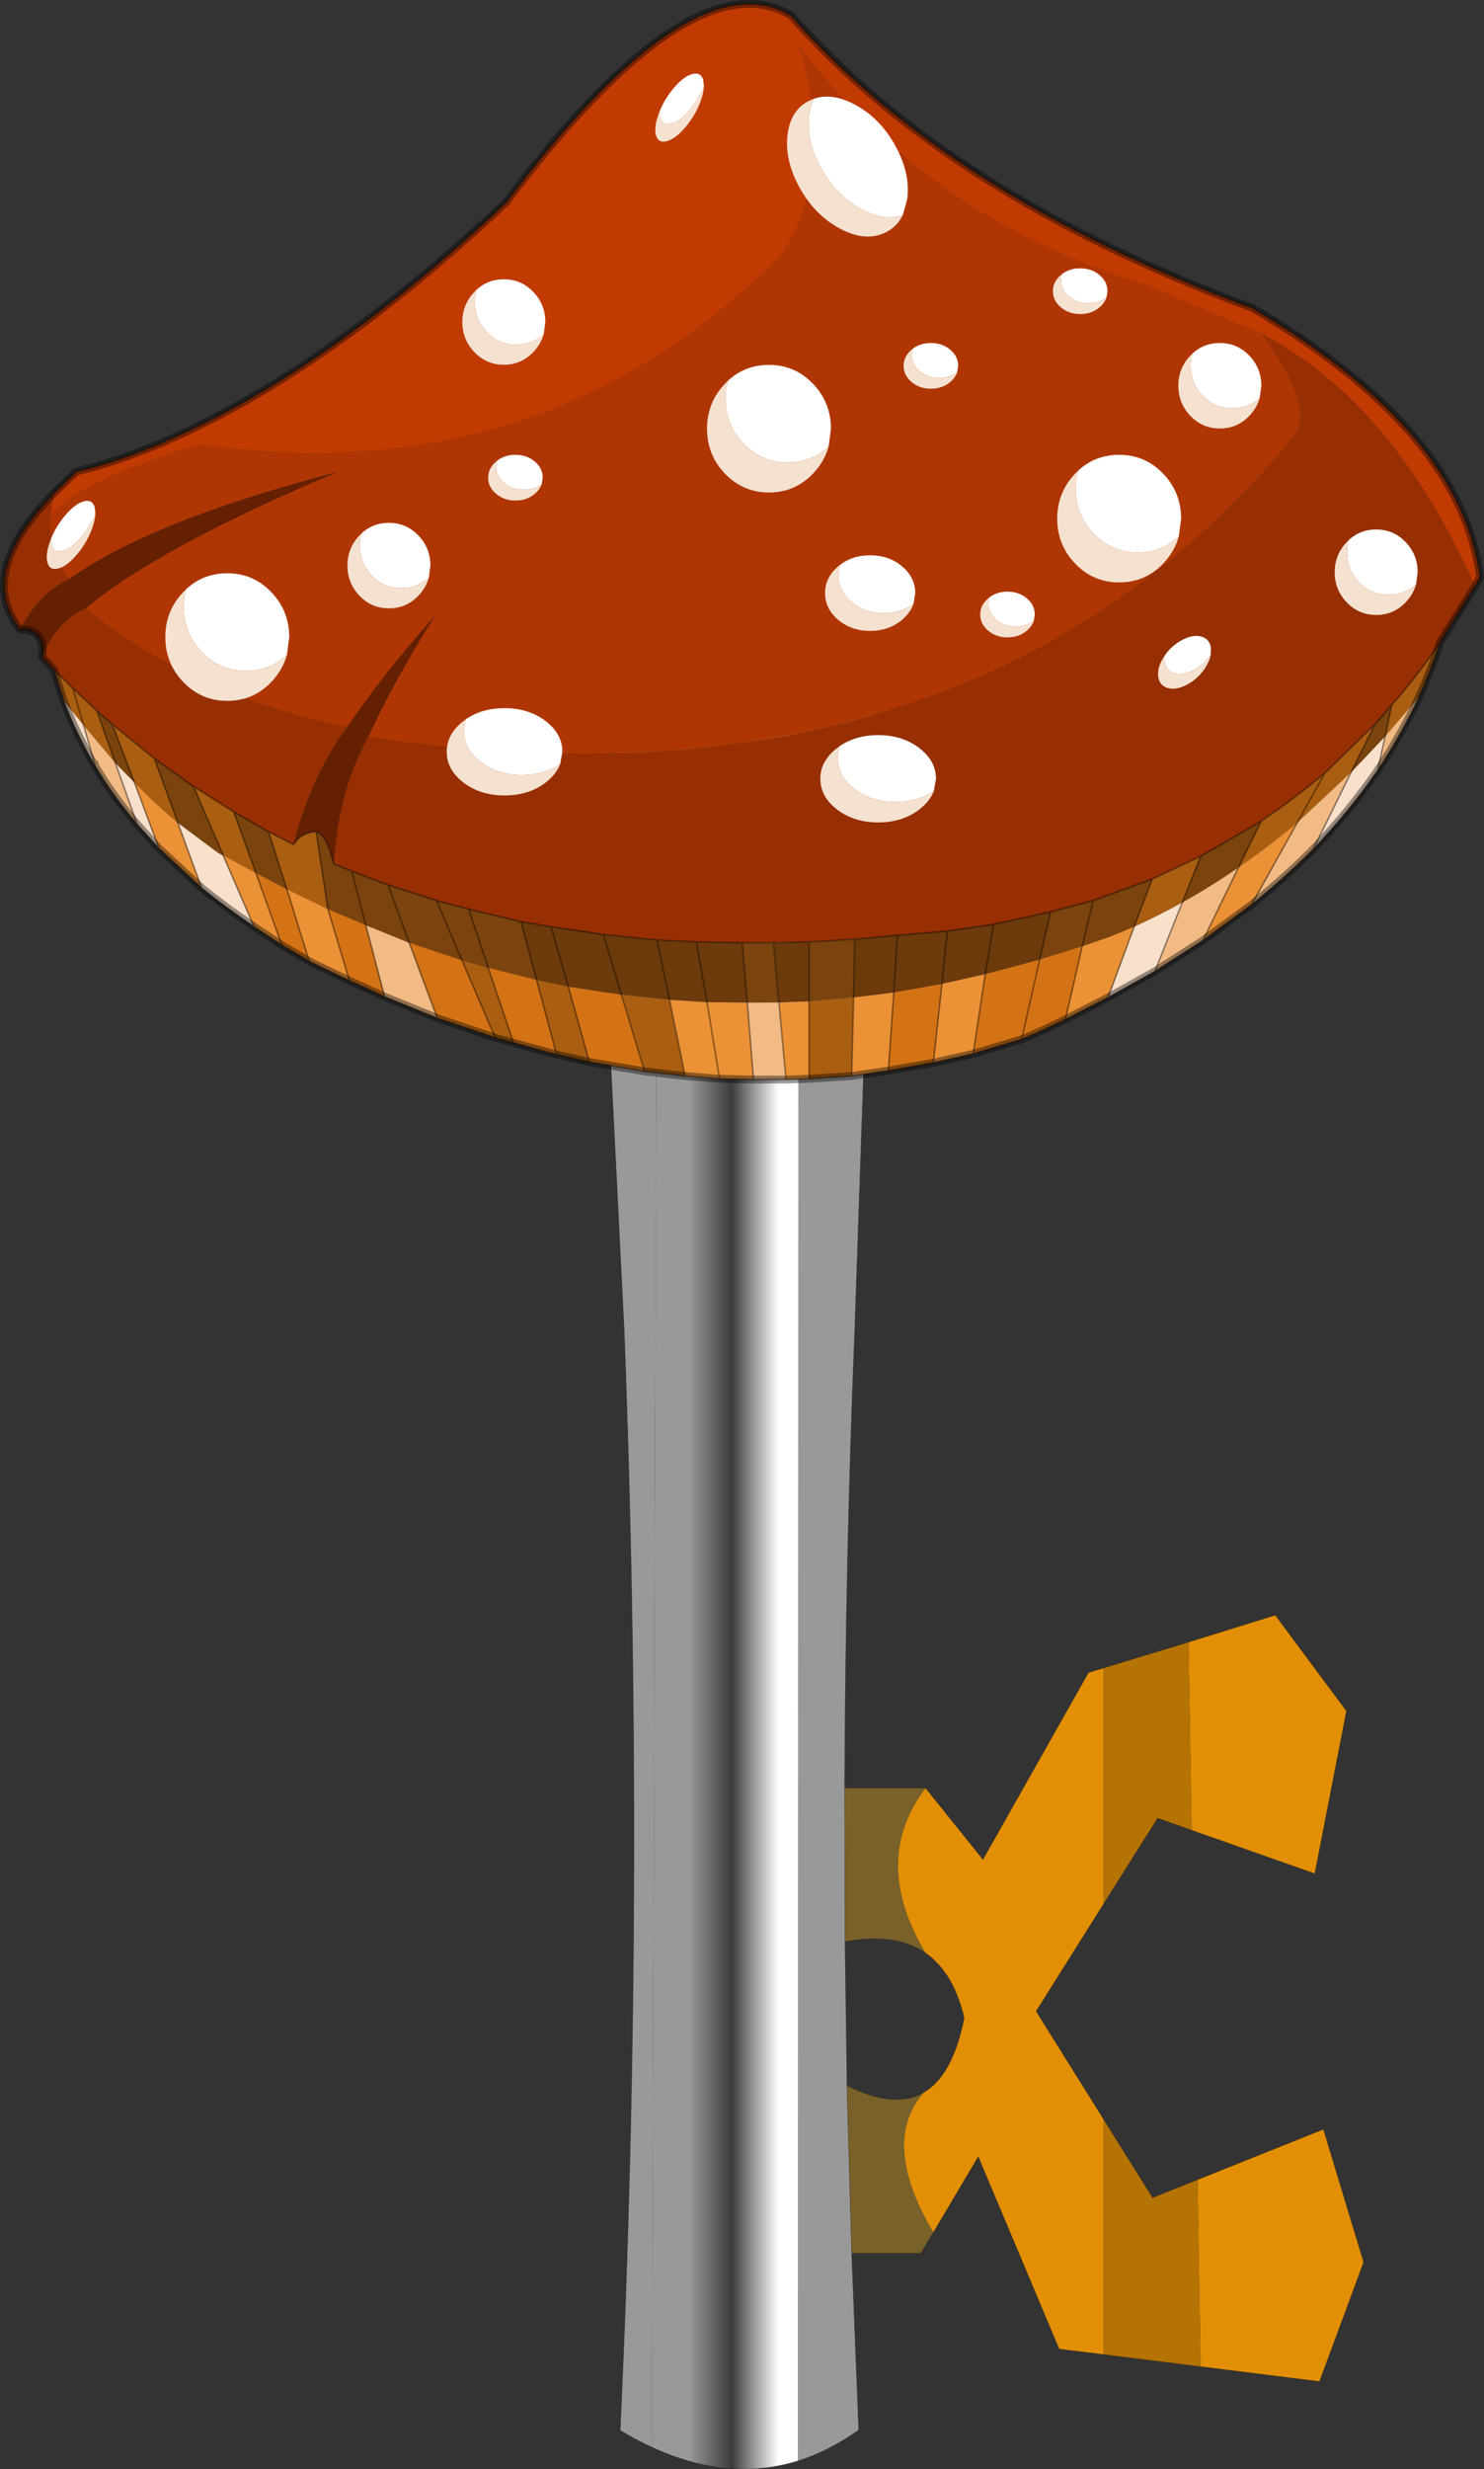 <svg viewBox="0 0 189.85 315.79" xmlns="http://www.w3.org/2000/svg" xmlns:xlink="http://www.w3.org/1999/xlink"><rect x="0" y="0" width="189.85" height="315.79" fill="#333333" stroke="none"/><g transform="translate(-148.55 -57.734)"><use transform="translate(222.9 113.5)" width="100.1" height="260" xlink:href="#a"/><use transform="translate(148.95 58.1)" width="189.05" height="137.85" xlink:href="#b"/><use transform="matrix(.792 0 0 1.608 299.3 101.6)" width="13.4" height="6.8" xlink:href="#c"/><use transform="matrix(1.183 0 0 2.4 283.8 115.9)" width="13.4" height="6.8" xlink:href="#c"/><use transform="matrix(.521 0 0 .86 283.25 92.05)" width="13.4" height="6.8" xlink:href="#c"/><use transform="matrix(1.104 0 0 1.642 253.5 151.75)" width="13.4" height="6.8" xlink:href="#c"/><use transform="matrix(.521 0 0 .86 273.95 133.4)" width="13.4" height="6.8" xlink:href="#c"/><use transform="matrix(.503 -.274 .11 .83 296.35 141.45)" width="13.4" height="6.8" xlink:href="#c"/><use transform="matrix(1.142 .621 -.306 2.318 250.35 67)" width="13.4" height="6.8" xlink:href="#c"/><use transform="matrix(.521 0 0 .86 264.15 101.6)" width="13.4" height="6.8" xlink:href="#c"/><use transform="matrix(.792 0 0 1.608 193 124.6)" width="13.4" height="6.8" xlink:href="#c"/><use transform="matrix(.861 0 0 1.422 254.1 128.75)" width="13.4" height="6.8" xlink:href="#c"/><use transform="matrix(1.104 0 0 1.642 205.7 148.3)" width="13.4" height="6.8" xlink:href="#c"/><use transform="matrix(1.183 0 0 2.4 239 104.4)" width="13.4" height="6.8" xlink:href="#c"/><use transform="matrix(.451 -.528 .212 .745 231.75 72.5)" width="13.4" height="6.8" xlink:href="#c"/><use transform="matrix(.792 0 0 1.608 319.3 125.45)" width="13.4" height="6.8" xlink:href="#c"/><use transform="matrix(.792 0 0 1.608 207.7 93.45)" width="13.4" height="6.8" xlink:href="#c"/><use transform="matrix(.521 0 0 .86 211 115.9)" width="13.4" height="6.8" xlink:href="#c"/><use transform="matrix(.451 -.528 .212 .745 153.9 127.15)" width="13.4" height="6.8" xlink:href="#c"/><use transform="matrix(1.183 0 0 2.4 169.7 131.05)" width="13.4" height="6.8" xlink:href="#c"/><use transform="translate(148.55 57.7)" width="189.85" height="138.65" xlink:href="#d"/></g><defs><g id="e"><path d="m39.05 70 7.35 9.15 13.5-23.9 1.95-.6V84.8L53.2 98.55l8.65 13.85v30.05l-5.7-.7-10.35-24.6-5.75 9.7q-6.8-11.45-1.25-17.9 3.75-2.15 5.2-9.55-1.35-5.8-4.95-8.3-7.05-11.8 0-21.1M72.7 51.35l11.1-3.45 9.1 12.25-4.05 20.8L73.1 75.4l-.4-24.05m1.15 68.75 16.1-6.45 5.15 17-5.65 15.25-15.2-1.9-.4-23.9" fill="#e28f05" fill-rule="evenodd" transform="translate(5 102.9)"/><path d="M22.75 156.05q-3.4 1.05-6.95 1.05-5.7 0-11.75-2.8l.7-222.7q6.65-58.8 10.8-17.45 4.1 41.3 7.2-3.3l.05 4.75-.05 240.45" fill="url(#f)" fill-rule="evenodd" transform="translate(5 102.9)"/><path d="M22.8-84.4q1.05 32.9 10.7-6.6L30 11.25Q28.8 40.6 28.7 70l.05 19.65.25 18.4.6 21.45.9 22.6q-3.8 2.7-7.75 3.95L22.8-84.4M4.05 154.3q-2-.9-4.05-2.15 3.25-69.5.5-140.9L-2.35-45.6q7.9-58.5 6.95-18.85-.95 39.55.15-3.95l-.7 222.7" fill="#999" fill-rule="evenodd" transform="translate(5 102.9)"/><path d="M28.7 70h10.35q-7.05 9.3 0 21.1-3.85-2.65-10.3-1.45L28.7 70m11.35 56.85-1.6 2.65H29.6l-.6-21.45q6.05 3.05 9.8.9-5.55 6.45 1.25 17.9" fill="#79612a" fill-rule="evenodd" transform="translate(5 102.9)"/><path d="m61.85 54.65 10.85-3.3.4 24.05-4.35-1.55-6.9 10.95V54.65m0 57.75 6.25 10 5.75-2.3.4 23.9-12.4-1.55V112.4" fill="#b57304" fill-rule="evenodd" transform="translate(5 102.9)"/><path d="M27.8 18.5q1.05 32.9 10.7-6.6L35 114.15q-1.2 29.35-1.3 58.75h10.35l7.35 9.15 13.5-23.9 1.95-.6 10.85-3.3 11.1-3.45 9.1 12.25-4.05 20.8-15.75-5.55-4.35-1.55-6.9 10.95-8.65 13.75 8.65 13.85 6.25 10 5.75-2.3 16.1-6.45 5.15 17-5.65 15.25-27.6-3.45-5.7-.7-10.35-24.6-5.75 9.7-1.6 2.65H34.6l.9 22.6q-3.8 2.7-7.75 3.95-3.4 1.05-6.95 1.05-5.7 0-11.75-2.8-2-.9-4.05-2.15 3.25-69.5.5-140.9L2.65 57.3 0 16.9m9.75 17.6q6.65-58.8 10.8-17.45 4.1 41.3 7.2-3.3l.05 4.75M2.65 57.3q7.9-58.5 6.95-18.85-.95 39.55.15-3.95m24 158.05q6.45-1.2 10.3 1.45M33.7 172.9l.05 19.65.25 18.4q6.05 3.05 9.8.9t5.2-9.55q-1.35-5.8-4.95-8.3M34 210.95l.6 21.45" fill="none" stroke="#000" stroke-linecap="round" stroke-linejoin="round" stroke-opacity=".4" stroke-width=".05"/></g><g id="b"><path d="M170.15 113.95q20.15-8.8 43.1-30.3Q237 52.1 249.75 59.7q20.35 23.1 59 37.4 26.8 15.75 29.15 34.45l-.65 1.2q-10.45-23.5-27.2-32.25l-15.1-6.4q-27-8.05-44.1-30.3 4.85 15.65-2.35 26.6-30.4 30.55-74.35 24.2-15.15 4.5-19.15 9.1.1-1.45.55-3l2.75-2.65q5.65-1.4 11.45-3.9l.4-.2" fill="#c13a02" fill-rule="evenodd" transform="translate(-148.95 -58.1)"/><path d="M153.95 141.8q.35-3.7-2.85-3.55 2.4-4.65 6.3-6.45 10.35-7.45 34.45-13.75-22.95 9.65-32.35 17.5-3.85 1.7-5.55 6.25m39.05 8.9q4.3-6.45 11.25-14.3-5.4 8.6-8.6 15.6-3.8 6.75-4.4 16.2-.95-3.85-2.25-4.1-1.95.1-2.9 1.65 2.2-8.75 6.9-15.05" fill="#651f01" fill-rule="evenodd" transform="translate(-148.95 -58.1)"/><path d="M155.55 120.7q-.45 1.55-.55 3-.45 4.85 2.4 8.1-3.9 1.8-6.3 6.45-5.7-7.3 4.45-17.55m154.5-20.2q16.75 8.75 27.2 32.25l-4.45 7.1q-2.9 4.3-6.2 8.05l-2.15 2.45-6.4 6.25q-3.9 3.25-8.15 6.15l-7.75 4.5-6.2 2.9-7.55 2.75-5.45 1.45-7.3 1.6-5.9.85-4.5.4-1.9.15-5.45.5-5.85.35-4.55.1h-4l-5.85-.1-5.05-.25-6.85-.7-6.7-1-3.85-.65-6.7-1.6-4.1-1.1-6.2-2-4.65-1.75-2.3-.95q.6-9.45 4.4-16.2 77.3 11.35 118.45-38.45 2.8-3.55-4.05-13.05m-154.6 42.9-1.5-1.6q1.7-4.55 5.55-6.25 13.8 11.25 33.5 15.15-4.7 6.3-6.9 15.05l-3.2-1.65-4.45-2.55-5.15-3.25-5-3.55-5.4-4.4-1.95-1.7-3.1-2.9-2.4-2.35" fill="#972f02" fill-rule="evenodd" transform="translate(-148.95 -58.1)"/><path d="M332.8 139.85q-1.15 3.55-2.7 7l-4.35 5.05.85-4q3.3-3.75 6.2-8.05m-75.3 55.5-5.45.35v-9.9l5.7-.5-.25 10.05m-21.3 0-5.2-.6-2.95-9.8 6.15.65 2 9.75m-12.25-1.8-4.2-.95-2.55-9.55 4.05.85 2.7 9.65m-9.7-2.45-2.35-.65-4.25-9.9 3.35.95 3.25 9.6m-57.55-43.75-.1-.3-1.15-3.65 2.4 2.35 3.1 2.9 2.35 6.65-4.05-4.8-2.55-3.15m145.45 19.9-2.35 5.9q-3.05 1.7-6.15 3.1l2.3-6.1 6.2-2.9m4.85 1.4 2.9-5.9q4.25-2.9 8.15-6.15l-3.55 6.35 3.55-6.35 6.4-6.25-3.05 6.15-6.9 6.45q-3.7 3.1-7.5 5.7m-120.9-2.9q.95-1.55 2.9-1.65l1.5 9.9-5.25-2.55-2.35-7.35 3.2 1.65m-23.2-15.4 5.4 4.4 3 8.2q-2.85-2.35-5.55-5.15l-2.85-7.45m10.4 7.95 5.15 3.25 2.85 7.85-4.15-2.25-.05-.05-3.8-8.8m-14.05-7.8-1.4-4.75 1.4 4.75" fill="#aa5e11" fill-rule="evenodd" transform="translate(-148.95 -58.1)"/><path d="M330.1 146.85q-2.25 4.8-5.3 9.4l.95-4.35 4.35-5.05m-13.55 19.5q-3.65 3.65-7.9 7.1l5.85-10.5 6.9-6.45-4.85 9.85M302.45 178l-6.15 3.95 3.5-8.8q3.65-2.05 7.2-4.5l-4.55 9.35m-53.35 17.8h-4.15l-.8-9.85h4.05l.9 9.85m-44.6-7.85-6.75-2.75-2.4-9.15 5.55 2.25 3.6 9.65m-38.4-24.8q-3.05-3.55-5.35-7.4l-1.5-5.25 4.05 4.8 2.8 7.85m11.05 4v.1l-.05-.15.05.15-.7-.45.65.3.05.05" fill="#f2ba84" fill-rule="evenodd" transform="translate(-148.95 -58.1)"/><path d="M324.8 156.25q-3.6 5.2-8.25 10.1l4.85-9.85 4.35-4.6-.95 4.35m-28.5 25.7-6 3.35 3.35-9.05q3.1-1.4 6.15-3.1l-3.5 8.8m-115.25-5.7q-3.6-2.45-6.7-4.95l-3.05-8.35 5.15 3.85.7.45 3.9 9m-12.15-10-2.8-3.1-2.8-7.85 2.45 2.5 3.15 8.45m-8.3-10.75q-2.35-4.05-3.9-8.15l2.55 3.15 1.4 4.9-.05.1" fill="#f9e0ca" fill-rule="evenodd" transform="translate(-148.95 -58.1)"/><path d="m324.45 150.35 2.15-2.45-.85 4-4.35 4.6 3.05-6.15m-24.65 22.8 2.35-5.9 7.75-4.5-2.9 5.9q-3.55 2.45-7.2 4.5m-3.85-3-2.3 6.1-3.15 1.3-3.5 1.2-5.45 1.7 1.4-6.1 5.45-1.45 7.55-2.75m-47.75 15.8h-4.05l-.65-7.65h4l.7 7.65m3.85-7.75 5.85-.35-.15 7.45-5.7.5v-7.6m36.35-5.3-1.4 5.85 1.4-5.85m-99.4-8.8q1.3.25 2.25 4.1l2.3.95 4.65 1.75 6.2 2 4.1 1.1 2.5 7.5-2.5-7.5 6.7 1.6 2 7.45-6.2-1.55-3.35-.95-6.75-2.25-2.7-7.4 2.7 7.4-5.55-2.25-4.85-2.05-1.5-9.9m-28.05-15.45 1.95 1.7 2.85 7.45-2.45-2.5-2.35-6.65m7.35 6.1 5 3.55 3.8 8.8-.65-.3-5.15-3.85-3-8.2m10.15 6.8 4.45 2.55 2.35 7.35-3.95-2.05-2.85-7.85m29.2 19-3.25-7.65 3.25 7.65m-14.1-11.4 1.8 6.9-1.8-6.9" fill="#7b430d" fill-rule="evenodd" transform="translate(-148.95 -58.1)"/><path d="m308.65 173.45-6.2 4.55 4.55-9.35q3.8-2.6 7.5-5.7l-5.85 10.5M290.3 185.3l-5.45 2.8 2.15-9.35 3.5-1.2 3.15-1.3-3.35 9.05m-17.25 7.2-5.1 1.15 1.1-10.1 5.55-1.25-1.55 10.2m-10.85 2.15-4.7.7.25-10.05 5.15-.65-.7 10m-10.15 1.05-2.95.1-.9-9.85 3.85-.15v9.9m-7.1.1-4.35-.1-4.4-.35-2-9.75 4.8.3 1.6 9.8-1.6-9.8 5.15.05.8 9.85m-51.7-12.65-4.7-2.25-.45-.25-2.85-9.2 5.25 2.55 2.75 9.15m-8.65-4.55-3.55-2.35-3.9-9v-.1l4.15 2.25 3.3 9.2m-10.25-7.3-5.45-5.05-3.15-8.45q2.7 2.8 5.55 5.15l3.05 8.35" fill="#eb9136" fill-rule="evenodd" transform="translate(-148.95 -58.1)"/><path d="M155 123.7q4-4.6 19.15-9.1 43.95 6.35 74.35-24.2 7.2-10.95 2.35-26.6 17.1 22.25 44.1 30.3l15.1 6.4q6.85 9.5 4.05 13.05-41.15 49.8-118.45 38.45 3.2-7 8.6-15.6-6.95 7.85-11.25 14.3-19.7-3.9-33.5-15.15 9.4-7.85 32.35-17.5-24.1 6.3-34.45 13.75-2.85-3.25-2.4-8.1" fill="#af3603" fill-rule="evenodd" transform="translate(-148.95 -58.1)"/><path d="M284.85 188.1q-2.7 1.35-5.6 2.55l-6.2 1.85 1.55-10.2 6.95-1.85 5.45-1.7-2.15 9.35m-16.9 5.55-5.75 1 .7-10 6.15-1.1-1.1 10.1m-36.95 1.1-7.05-1.2-2.7-9.65 6.8 1.05 2.95 9.8m-11.25-2.15-5.5-1.5-3.25-9.6 6.2 1.55 2.55 9.55m-7.85-2.15-7.4-2.5-3.6-9.65 6.75 2.25 4.25 9.9m-14.15-5.25-4.5-2.05-2.75-9.15 4.85 2.05 2.4 9.15m-9.65-4.55-3.5-2.05-3.3-9.2 3.95 2.05 2.85 9.2m91.15 10 2.3-10.2-2.3 10.2" fill="#d47315" fill-rule="evenodd" transform="translate(-148.95 -58.1)"/><path d="m243.5 178.3.65 7.65-5.15-.05-1.35-7.7 1.35 7.7-4.8-.3-6.15-.65-6.8-1.05-4.05-.85-2-7.45 3.85.65 6.7 1 6.85.7 1.6 7.65-1.6-7.65 5.05.25 5.85.1m4.7 7.65-.7-7.65 4.55-.1v7.6l-3.85.15m9.7-8.1 5.45-.5 1.9-.15 4.5-.4 5.9-.85 7.3-1.6-1.4 6.1-6.95 1.85 1.05-6.35-1.05 6.35-5.55 1.25-6.15 1.1-5.15.65.15-7.45m5.45-.5-.45 7.3.45-7.3m-35.3 7.6-2.3-7.7 2.3 7.7m41.7-8.15-.7 6.75.7-6.75m-50.7-.55 2.2 7.65-2.2-7.65" fill="#6c3a0b" fill-rule="evenodd" transform="translate(-148.95 -58.1)"/><path d="m188.3 74.65.65-1.2Q186.6 54.75 159.8 39q-38.65-14.3-59-37.4Q88.05-6 64.3 25.55q-22.95 21.5-43.1 30.3m-.4.2q-5.8 2.5-11.45 3.9L6.6 62.6m181.7 12.05-4.45 7.1q-1.15 3.55-2.7 7-2.25 4.8-5.3 9.4-3.6 5.2-8.25 10.1-3.65 3.65-7.9 7.1l-6.2 4.55-6.15 3.95-6 3.35-5.45 2.8q-2.7 1.35-5.6 2.55l-6.2 1.85-5.1 1.15-5.75 1-4.7.7-5.45.35-2.95.1H96l-4.35-.1-4.4-.35-5.2-.6-7.05-1.2-4.2-.95-5.5-1.5-2.35-.65-7.4-2.5-6.75-2.75-4.5-2.05-4.7-2.25-.45-.25-3.5-2.05-3.55-2.35q-3.6-2.45-6.7-4.95l-5.45-5.05-2.8-3.1q-3.05-3.55-5.35-7.4l-.15-.25q-2.35-4.05-3.9-8.15l-.1-.3L6.5 85.3 5 83.7q.35-3.7-2.85-3.55-5.7-7.3 4.45-17.55m171.05 27.2q3.3-3.75 6.2-8.05m-8.35 10.5 2.15-2.45-.85 4-.95 4.35m-10.3 6.7-5.85 10.5m-8.85-.3 2.35-5.9-6.2 2.9-2.3 6.1-3.35 9.05m16.7-16.65 2.9-5.9-7.75 4.5m.3 10.75 4.55-9.35m7.5-5.7 3.55-6.35q-3.9 3.25-8.15 6.15m6.65 3.6 4.85-9.85 3.05-6.15-6.4 6.25m-73.9 29.35.8 9.85m4.15 0-.9-9.85-.7-7.65 4.55-.1 5.85-.35 5.45-.5 1.9-.15 4.5-.4 5.9-.85 7.3-1.6 5.45-1.45 7.55-2.75m-51.8 15.8-.65-7.65-5.85-.1 1.35 7.7m8.5-7.6h-4m14.25 7 .15-7.45m-5.85.35v17.5m10.85-11.05.45-7.3m-5.85 18 .25-10.05m-26.75 9.45-2.95-9.8m-6.8-1.05 2.7 9.65m8.65-15.6-6.85-.7 2.3 7.7m6.15.65-1.6-7.65 5.05.25m-3.45 7.4 2 9.75m4.4.35-1.6-9.8m45.85 2.2 2.15-9.35 1.4-5.85m-6.85 7.55-2.3 10.2m3.7-16.3-1.4 6.1m-6.95 1.85-1.55 10.2m-10.85 2.15.7-10m6.15-1.1.7-6.75m-.7 6.75-1.1 10.1m6.65-11.35 1.05-6.35m-89.55-10.2q.95-1.55 2.9-1.65 1.3.25 2.25 4.1l2.3.95 4.65 1.75 6.2 2 3.25 7.65 4.25 9.9M6.5 85.3l2.4 2.35 3.1 2.9 1.95 1.7 5.4 4.4 5 3.55 5.15 3.25 4.45 2.55 3.2 1.65m-28.25-20 1.4 4.75m4.05 4.8L12 90.55m16.2 18.6 3.9 9M28.15 109l.05.15m-5.85-4.3 3.05 8.35m10.9.15L33.95 106m7.6 9.9-1.5-9.9m-10.55-2.55 2.85 7.85 3.3 9.2m-13.3-15.65-3-8.2m8.8 12.35-3.8-8.8M11.8 97.65l-1.5-5.25m4.05 4.8 2.8 7.85m2.8 3.1L16.8 99.7l-2.85-7.45M65.3 133l-3.25-9.6-2.5-7.5-4.1-1.1m-3.5 5.4 3.6 9.65m10.7-12.35 2 7.45m4.05.85-2.2-7.65-3.85-.65-6.7-1.6m11.25 18.6-2.55-9.55m-26.7-9.05 2.75 9.15m2.1-7.1-1.8-6.9m4.65 1.75 2.7 7.4m-5.55-2.25 2.4 9.15m-9.65-4.55-2.85-9.2m40.5 5.8-6.7-1m80.75-3.1-3.5 8.8" fill="none" stroke="#000" stroke-linecap="round" stroke-linejoin="round" stroke-opacity=".4" stroke-width=".2"/></g><g id="g" fill-rule="evenodd"><path d="M13.15 4.35q-1.85.85-4.45.85-2.8 0-4.75-1T2 1.8q0-.5.25-.95Q4.1 0 6.7 0q2.8 0 4.75 1t1.95 2.4l-.25.95" fill="#fff"/><path d="M2.25.85Q2 1.3 2 1.8q0 1.4 1.95 2.4t4.75 1q2.6 0 4.45-.85-.45.8-1.7 1.45-1.95 1-4.75 1t-4.75-1T0 3.4 1.95 1l.3-.15" fill="#f5e1cf"/></g><use width="100.1" height="260" xlink:href="#e" id="a"/><use width="13.4" height="6.8" xlink:href="#g" id="c"/><linearGradient id="f" x1="-819.2" x2="819.2" gradientTransform="matrix(.007 0 0 .096 14.55 78.8)" gradientUnits="userSpaceOnUse"><stop stop-color="#999" offset="0"/><stop stop-color="#3c3c3c" offset=".475"/><stop stop-color="#fff" offset="1"/></linearGradient><path d="M337.9 131.55q-2.35-18.7-29.15-34.45-38.65-14.3-59-37.4-12.75-7.6-36.5 23.95-22.95 21.5-43.1 30.3l-.4.2q-5.8 2.5-11.45 3.9l-2.75 2.65q-10.15 10.25-4.45 17.55 3.2-.15 2.85 3.55l1.5 1.6 1.15 3.65.1.3q1.55 4.1 3.9 8.15l.05-.1.1.35q2.3 3.85 5.35 7.4l2.8 3.1 5.45 5.05q3.1 2.5 6.7 4.95l3.55 2.35 3.5 2.05.45.25 4.7 2.25 4.5 2.05 6.75 2.75 7.4 2.5 2.35.65 5.5 1.5 4.2.95 7.05 1.2 5.2.6 4.4.35 4.35.1h4.15l2.95-.1 5.45-.35 4.7-.7 5.75-1 5.1-1.15 6.2-1.85q2.9-1.2 5.6-2.55l5.45-2.8 6-3.35 6.15-3.95 6.2-4.55q4.25-3.45 7.9-7.1 4.65-4.9 8.25-10.1 3.05-4.6 5.3-9.4 1.55-3.45 2.7-7l4.45-7.1z" fill="none" stroke="#000" stroke-linecap="round" stroke-linejoin="round" stroke-opacity=".4" transform="translate(-148.55 -57.7)" id="d"/></defs></svg>